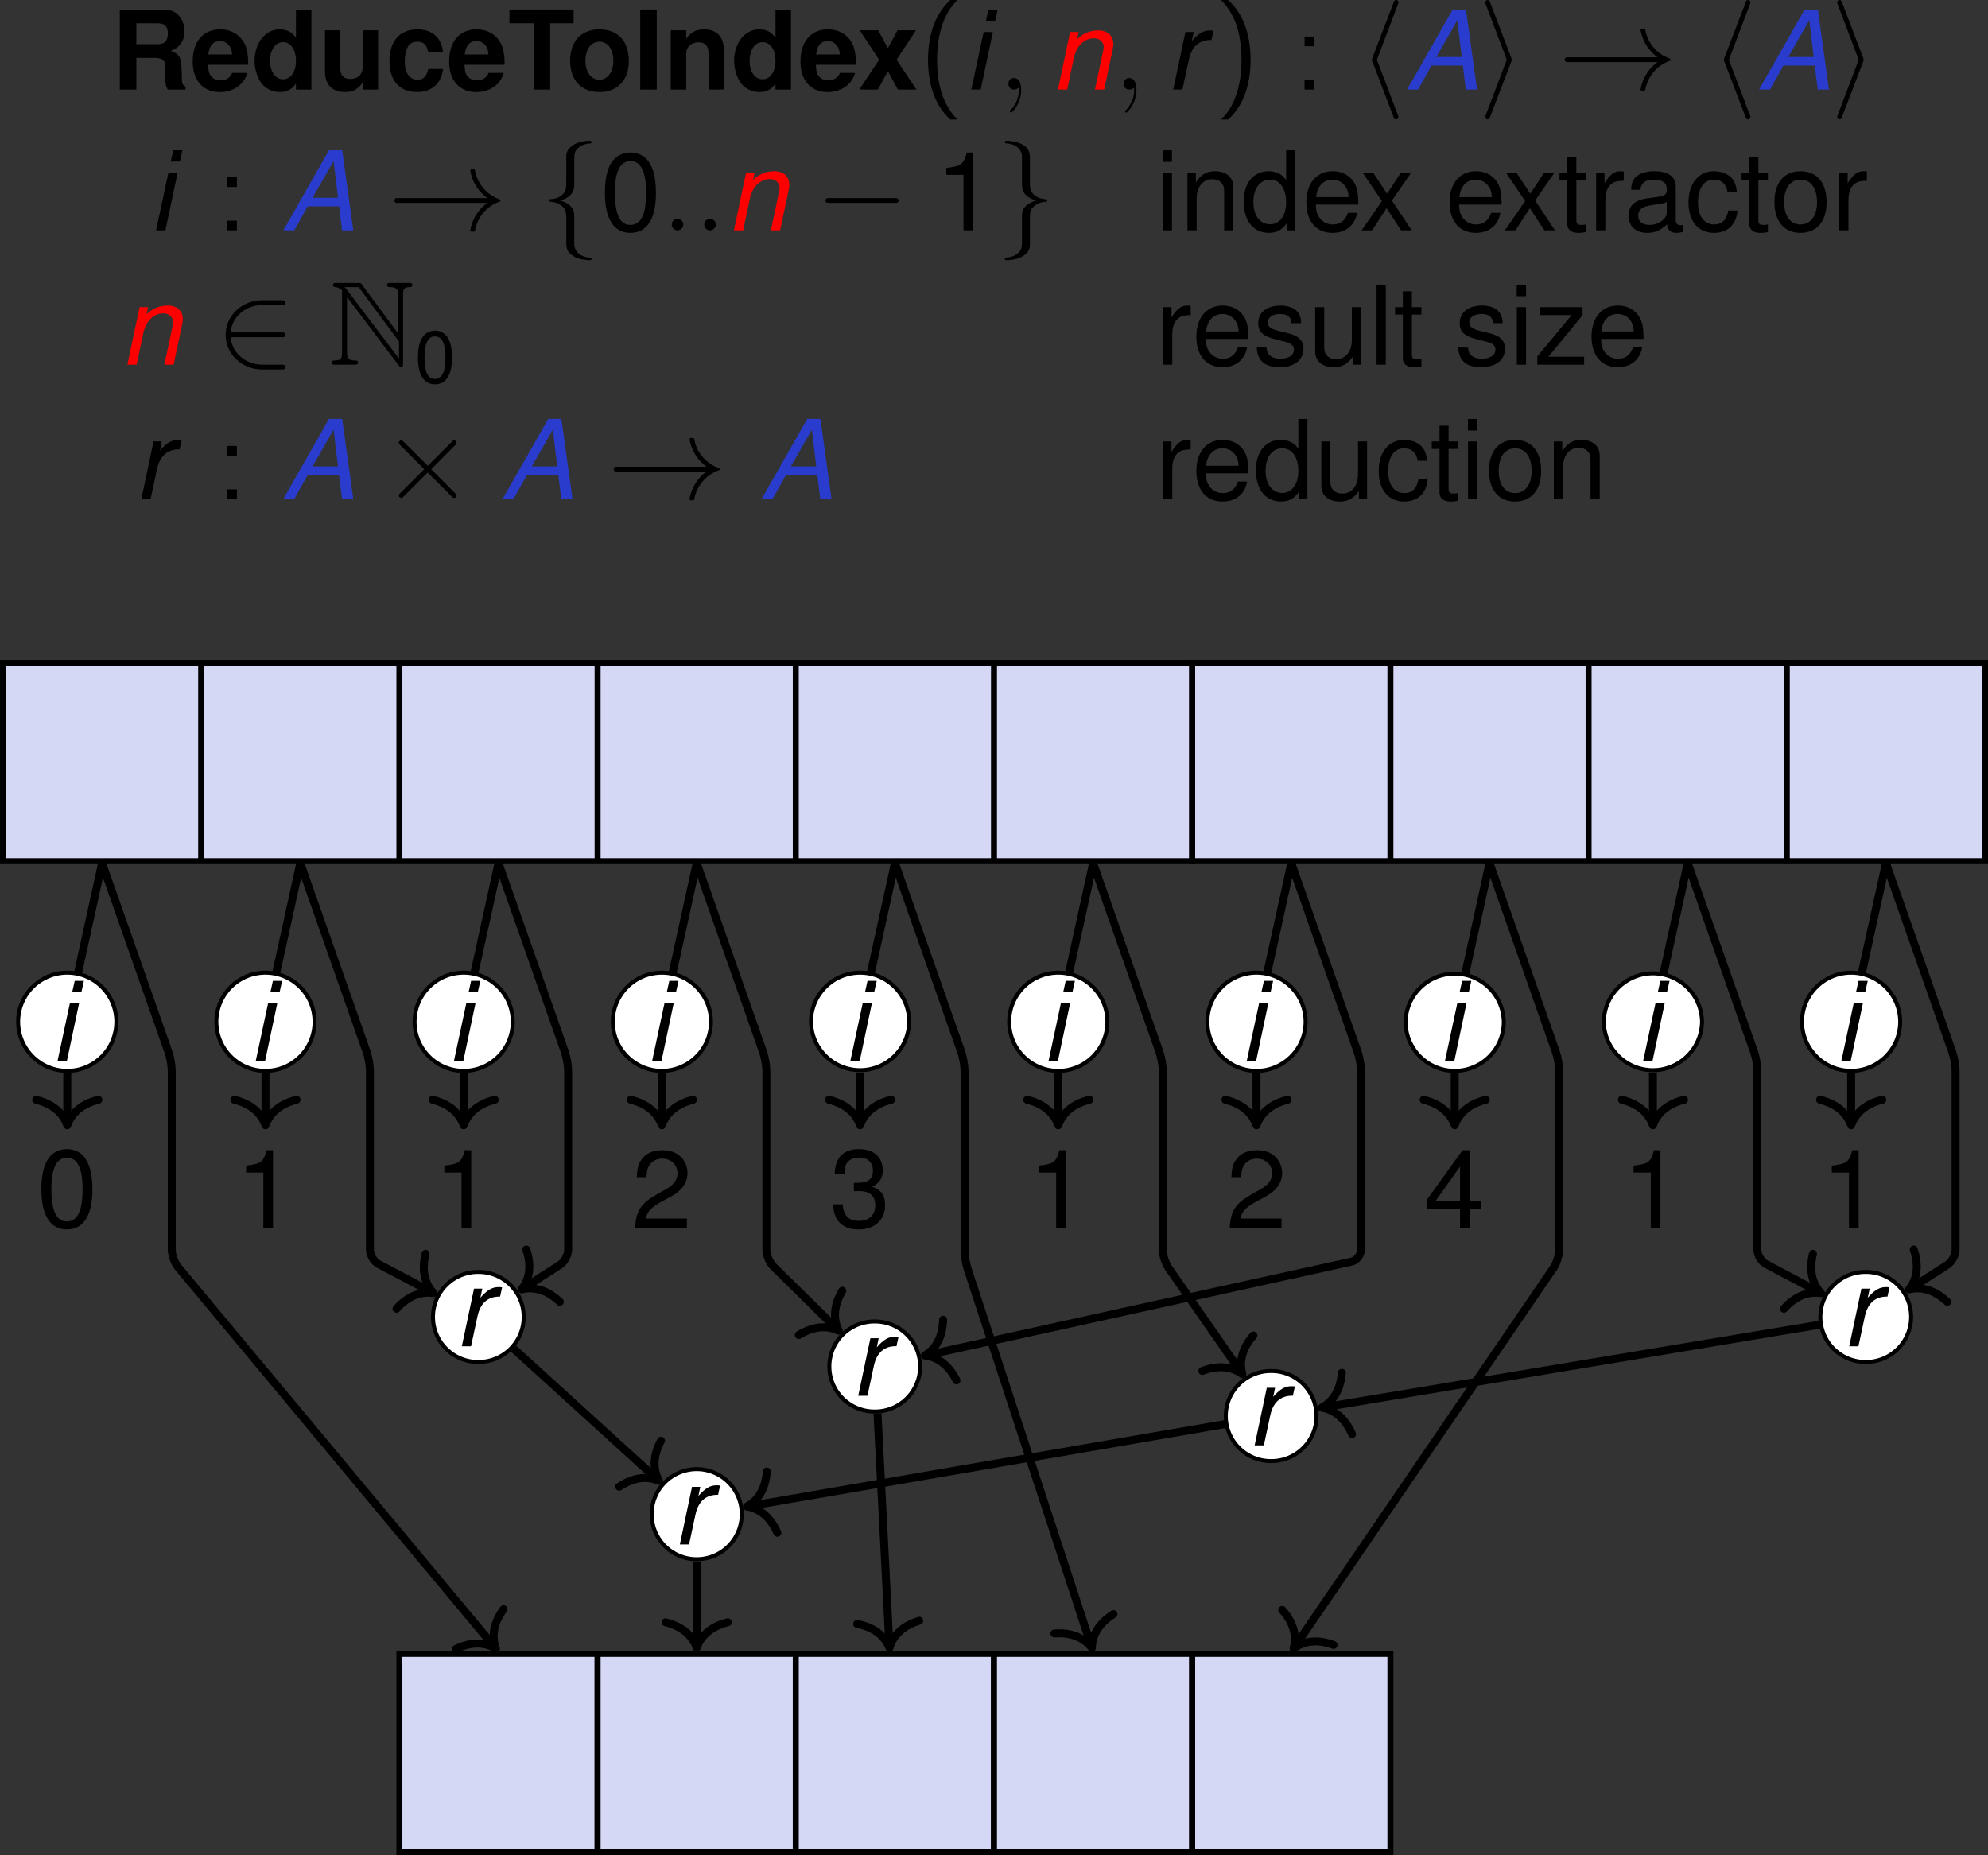 <svg xmlns="http://www.w3.org/2000/svg" xmlns:xlink="http://www.w3.org/1999/xlink" version="1.2" viewBox="0 0 199.027 185.733" height="247.644" width="265.369"><rect x="0" y="0" width="199.027" height="185.733" fill="#333333" stroke="none"/><defs><symbol id="b" overflow="visible"><path d="M5.766-2.484c.015-.141.015-.188.015-.266a5.06 5.06 0 00-.234-1.563C5.14-5.39 4.187-6.03 2.984-6.03c-1.703 0-2.75 1.218-2.75 3.218C.234-.905 1.281.25 2.954.25c1.343 0 2.421-.75 2.75-1.922H4.187c-.188.469-.61.75-1.172.75-.438 0-.797-.187-1.016-.515-.14-.22-.203-.485-.219-1.047zm-3.97-1.032c.11-.89.485-1.343 1.173-1.343.39 0 .734.187.953.5.14.218.219.437.25.843zm0 0"/></symbol><symbol id="D" overflow="visible"><path d="M5.438-8.016H4.53v2.985c-.39-.594-1-.89-1.765-.89-1.5 0-2.485 1.187-2.485 3.03C.281-.953 1.25.25 2.797.25c.797 0 1.344-.297 1.828-1.016V0h.813zM2.921-5.078c.984 0 1.61.89 1.61 2.266 0 1.328-.641 2.203-1.61 2.203C1.906-.61 1.25-1.5 1.25-2.844c0-1.344.656-2.234 1.672-2.234zm0 0"/></symbol><symbol id="c" overflow="visible"><path d="M4.453 0H6v-8.016H4.453v2.844c-.39-.594-.906-.86-1.64-.86-1.422 0-2.5 1.36-2.5 3.157 0 .797.25 1.61.64 2.188.406.562 1.14.937 1.86.937.734 0 1.25-.266 1.64-.86zM3.156-4.75c.781 0 1.297.75 1.297 1.89 0 1.079-.531 1.829-1.297 1.829-.765 0-1.297-.766-1.297-1.844 0-1.11.532-1.875 1.297-1.875zm0 0"/></symbol><symbol id="d" overflow="visible"><path d="M5.953 0v-5.938H4.406v3.72c0 .702-.484 1.155-1.234 1.155-.656 0-1-.343-1-1.062v-3.813H.64v4.141C.64-.5 1.359.25 2.625.25c.813 0 1.344-.297 1.781-.953V0zm0 0"/></symbol><symbol id="e" overflow="visible"><path d="M5.734-3.719C5.625-5.172 4.656-6.03 3.172-6.03 1.406-6.031.375-4.875.375-2.844.375-.89 1.391.25 3.156.25c1.438 0 2.438-.89 2.578-2.313H4.266c-.204.782-.5 1.079-1.094 1.079-.781 0-1.266-.704-1.266-1.86 0-.562.125-1.094.313-1.453.172-.328.515-.5.953-.5.625 0 .922.297 1.094 1.078zm0 0"/></symbol><symbol id="f" overflow="visible"><path d="M4.234-6.64h2.344v-1.376H.156v1.375h2.422V0h1.656zm0 0"/></symbol><symbol id="g" overflow="visible"><path d="M3.313-6.031C1.5-6.031.39-4.844.39-2.891.39-.937 1.5.25 3.328.25c1.797 0 2.938-1.203 2.938-3.094 0-2.015-1.094-3.187-2.954-3.187zm.015 1.234c.844 0 1.39.766 1.39 1.922 0 1.11-.577 1.89-1.39 1.89-.844 0-1.406-.78-1.406-1.906 0-1.14.562-1.906 1.406-1.906zm0 0"/></symbol><symbol id="h" overflow="visible"><path d="M2.344-8.016H.688V0h1.656zm0 0"/></symbol><symbol id="i" overflow="visible"><path d="M.688-5.938V0h1.546v-3.563c0-.703.5-1.171 1.235-1.171.672 0 1 .375 1 1.078V0H6v-3.984c0-1.313-.719-2.047-1.984-2.047-.797 0-1.344.297-1.782.953v-.86zm0 0"/></symbol><symbol id="j" overflow="visible"><path d="M3.906-2.984l1.938-2.954H4L3.031-4.14l-.969-1.796H.22l1.937 2.953L.172 0h1.86l1-1.844 1 1.844H5.89zm0 0"/></symbol><symbol id="k" overflow="visible"><path d="M3.172-8.969C1.39-7.359.937-4.938.937-2.984c0 2.093.516 4.437 2.235 5.984h.719C3.437 2.562 2.703 1.64 2.28.281c-.328-1.062-.437-2.172-.437-3.25 0-3.531 1.25-5.25 2.047-6zm0 0"/></symbol><symbol id="p" overflow="visible"><path d="M1.36 3c1.796-1.594 2.25-4.031 2.25-5.969 0-2.11-.516-4.453-2.25-6H.64c.47.438 1.204 1.36 1.626 2.719.312 1.063.437 2.172.437 3.266C2.703.53 1.453 2.266.641 3zm0 0"/></symbol><symbol id="q" overflow="visible"><path d="M2.11-5.313h-.97v.97h.97zM1.14-.968V0h.97v-.969zm0 0"/></symbol><symbol id="l" overflow="visible"><path d="M2.875-5.766h-.922L.72 0h.937zm.484-2.25h-.921l-.25 1.125h.921zm0 0"/></symbol><symbol id="n" overflow="visible"><path d="M1.984-5.766L.766 0h.921l.672-3.172C2.625-4.39 3.406-5.14 4.391-5.14c.546 0 .953.391.953.891 0 .063-.016.234-.063.406L4.47 0h.922l.875-4.14c.03-.141.046-.266.046-.407 0-.844-.578-1.375-1.5-1.375-.828 0-1.562.297-2.125.875l.141-.719zm0 0"/></symbol><symbol id="o" overflow="visible"><path d="M1.984-5.766L.766 0h.921l.641-2.984C2.61-4.328 3.391-5 4.594-4.97l.203-.922c-.14-.03-.234-.03-.36-.03-.625 0-1.125.28-1.812 1.062l.188-.907zm0 0"/></symbol><symbol id="s" overflow="visible"><path d="M5.766-2.406L6.062 0h1.125L6.079-8.016H4.75L.187 0h1.094l1.344-2.406zm-.11-.86H3.11l2.11-3.671zm0 0"/></symbol><symbol id="m" overflow="visible"><path d="M2.328.047c0-.688-.219-1.203-.719-1.203-.375 0-.562.312-.562.578 0 .25.172.578.578.578a.518.518 0 00.39-.156c.032-.016.047-.016.047-.016s.032.156.032.219c0 .39-.078 1.172-.766 1.953-.14.14-.14.188-.14.188 0 .062.062.124.125.124.093 0 1.015-.89 1.015-2.265zm0 0"/></symbol><symbol id="x" overflow="visible"><path d="M2.203-.578a.586.586 0 00-.578-.578.576.576 0 00-.578.578c0 .344.281.578.562.578a.59.59 0 00.594-.578zm0 0"/></symbol><symbol id="r" overflow="visible"><path d="M3.969 2.75s0-.078-.063-.219L1.812-2.984l2.094-5.532c.063-.14.063-.203.063-.203 0-.14-.11-.25-.235-.25-.156 0-.203.11-.25.25L1.375-3.203c-.063.14-.063.219-.063.219s0 .062.063.218L3.469 2.72c.062.156.094.265.265.265a.24.24 0 00.235-.234zm0 0"/></symbol><symbol id="t" overflow="visible"><path d="M3.328-2.984s0-.079-.062-.22l-2.094-5.5c-.063-.14-.094-.265-.266-.265-.125 0-.234.11-.234.25 0 0 0 .063.062.203l2.094 5.532L.734 2.53c-.062.14-.062.219-.062.219 0 .125.11.234.234.234.156 0 .203-.109.25-.234l2.11-5.516c.062-.156.062-.218.062-.218zm0 0"/></symbol><symbol id="u" overflow="visible"><path d="M11.266-2.984a.136.136 0 00-.094-.125A3.744 3.744 0 018.719-6c0-.063-.063-.11-.125-.11h-.219c-.063 0-.125.063-.125.157a4.259 4.259 0 001.703 2.719H.906c-.172 0-.25.125-.25.25 0 .109.078.234.25.234h9.047A4.259 4.259 0 008.25-.031c0 .11.063.156.125.156h.219c.062 0 .125-.047.125-.094a3.766 3.766 0 012.453-2.906c.047 0 .094-.047.094-.11zm0 0"/></symbol><symbol id="v" overflow="visible"><path d="M5.11 2.86c0-.126-.079-.126-.204-.141-.937-.047-1.375-.594-1.484-1.016-.047-.14-.047-.156-.047-.578V-.672c0-.36 0-.969-.016-1.078-.156-.797-.921-1.11-1.39-1.234 1.406-.407 1.406-1.266 1.406-1.594v-2.156c0-.86 0-1.125.297-1.422.219-.203.484-.5 1.328-.547.063-.016.11-.063.11-.125 0-.14-.094-.14-.25-.14-1.188 0-2.25.609-2.282 1.468v2.188c0 1.125 0 1.312-.312 1.656-.157.172-.485.484-1.235.531-.093 0-.172.016-.172.14 0 .11.079.11.188.126.516.03 1.531.296 1.531 1.484v2.36c0 .703 0 1.109.625 1.546.516.36 1.297.453 1.656.453.157 0 .25 0 .25-.125zm0 0"/></symbol><symbol id="y" overflow="visible"><path d="M8.297-2.984c0-.25-.235-.25-.39-.25H1.39c-.172 0-.407 0-.407.25 0 .234.235.234.407.234h6.515c.157 0 .39 0 .39-.234zm0 0"/></symbol><symbol id="A" overflow="visible"><path d="M5.11-2.984c0-.125-.079-.125-.204-.141-.5-.031-1.531-.281-1.531-1.484v-2.36c0-.687 0-1.093-.61-1.547-.515-.343-1.28-.453-1.671-.453-.11 0-.235 0-.235.14 0 .11.079.11.188.126.953.062 1.39.594 1.5 1.031.031.125.031.156.031.578v1.782c0 .359 0 .968.031 1.093.157.782.922 1.094 1.391 1.235-1.422.406-1.422 1.25-1.422 1.578V.75c0 .86 0 1.125-.281 1.422-.219.219-.485.5-1.328.547a.137.137 0 00-.11.14c0 .125.125.125.235.125 1.203 0 2.265-.609 2.281-1.468V-.672c0-1.125 0-1.312.313-1.64.171-.172.5-.5 1.25-.547.078 0 .171-.016.171-.125zm0 0"/></symbol><symbol id="L" overflow="visible"><path d="M6.969.234C6.969 0 6.734 0 6.579 0H4.671C3 0 1.625-1.14 1.484-2.75h5.094c.156 0 .39 0 .39-.234 0-.25-.234-.25-.39-.25H1.484C1.625-4.86 3.031-5.97 4.656-5.97h1.922c.156 0 .39 0 .39-.25 0-.234-.234-.234-.39-.234H4.625C2.719-6.453.985-5 .985-2.984.984-1 2.687.484 4.64.484h1.937c.156 0 .39 0 .39-.25zm0 0"/></symbol><symbol id="S" overflow="visible"><path d="M7.531-.344c0-.094-.031-.125-.156-.25L5-2.984l2.375-2.391c.125-.14.156-.156.156-.25 0-.14-.11-.25-.234-.25-.094 0-.156.047-.25.156l-2.39 2.39-2.407-2.39c-.14-.125-.156-.156-.25-.156-.125 0-.25.11-.25.25 0 .094.063.14.156.25l2.39 2.39-2.39 2.376c-.11.125-.156.187-.156.265 0 .125.125.235.25.235.094 0 .11-.016.25-.157l2.39-2.39 2.391 2.39c.11.125.188.157.266.157a.23.23 0 00.234-.235zm0 0"/></symbol><symbol id="w" overflow="visible"><path d="M3.031-7.797c-.734 0-1.39.313-1.797.86C.72-6.266.47-5.22.47-3.767.469-1.14 1.359.25 3.03.25c1.64 0 2.547-1.39 2.547-3.953 0-1.516-.25-2.531-.766-3.235-.406-.546-1.046-.859-1.78-.859zm0 .86c1.031 0 1.563 1.046 1.563 3.14 0 2.219-.516 3.25-1.594 3.25-1.016 0-1.531-1.078-1.531-3.219 0-2.125.515-3.171 1.562-3.171zm0 0"/></symbol><symbol id="z" overflow="visible"><path d="M2.844-5.563V0h.969v-7.797h-.641c-.328 1.203-.547 1.36-2.047 1.547v.688zm0 0"/></symbol><symbol id="B" overflow="visible"><path d="M1.656-5.766H.734V0h.922zm0-2.25H.72v1.157h.937zm0 0"/></symbol><symbol id="C" overflow="visible"><path d="M.766-5.766V0h.921v-3.172c0-1.187.625-1.953 1.563-1.953.734 0 1.188.438 1.188 1.125v4h.921v-4.36c0-.952-.718-1.562-1.828-1.562-.86 0-1.406.328-1.922 1.125v-.969zm0 0"/></symbol><symbol id="a" overflow="visible"><path d="M2.531-3.172h1.89c.72 0 1.016.281 1.016.953v.313c-.015.218-.015.406-.015.531 0 .75.047.984.25 1.375h1.781v-.297c-.266-.14-.36-.312-.36-.656C7.048-3.328 7-3.438 5.985-3.875c.907-.344 1.36-1 1.36-1.984 0-.625-.235-1.22-.61-1.61-.359-.375-.875-.547-1.546-.547H.875V0h1.656zm0-1.375V-6.64h1.985c.484 0 .671.047.875.204.203.171.296.437.296.812 0 .39-.109.703-.296.86-.172.156-.391.218-.875.218zm0 0"/></symbol><symbol id="E" overflow="visible"><path d="M5.64-2.578c0-.875-.062-1.406-.234-1.828-.375-.953-1.25-1.516-2.328-1.516-1.61 0-2.64 1.219-2.64 3.11 0 1.906 1 3.062 2.624 3.062 1.313 0 2.235-.75 2.454-2h-.922c-.25.766-.766 1.156-1.5 1.156a1.61 1.61 0 01-1.39-.75c-.22-.328-.298-.656-.313-1.234zm-4.218-.75c.078-1.063.719-1.75 1.64-1.75.907 0 1.594.75 1.594 1.687v.063zm0 0"/></symbol><symbol id="F" overflow="visible"><path d="M3.219-2.984L5.14-5.766H4.109L2.734-3.672l-1.39-2.094H.297l1.922 2.829L.188 0h1.046l1.454-2.219L4.14 0h1.062zm0 0"/></symbol><symbol id="G" overflow="visible"><path d="M2.797-5.766h-.953v-1.578H.937v1.578h-.78v.75h.78v4.36c0 .578.391.906 1.11.906.219 0 .437-.016.75-.078v-.766a1.786 1.786 0 01-.438.047c-.406 0-.515-.11-.515-.515v-3.954h.953zm0 0"/></symbol><symbol id="H" overflow="visible"><path d="M.766-5.766V0h.921v-2.984c0-.829.204-1.375.641-1.688.297-.219.563-.281 1.203-.297v-.922c-.156-.03-.234-.03-.36-.03-.593 0-1.03.343-1.562 1.202v-1.047zm0 0"/></symbol><symbol id="I" overflow="visible"><path d="M5.89-.531c-.109.015-.156.015-.202.015-.313 0-.5-.171-.5-.453v-3.39c0-1.016-.75-1.563-2.157-1.563-.844 0-1.531.234-1.922.656-.265.297-.375.641-.39 1.204h.922c.078-.704.5-1.016 1.343-1.016.829 0 1.297.297 1.297.86v.234c0 .39-.234.546-.953.64-1.297.172-1.5.203-1.86.36-.671.265-1 .78-1 1.53C.469-.405 1.189.25 2.36.25c.72 0 1.297-.25 1.954-.844.062.578.343.844.953.844.171 0 .328-.016.625-.094zM4.282-1.812c0 .312-.093.5-.36.75-.374.343-.827.515-1.374.515-.703 0-1.125-.344-1.125-.922 0-.61.406-.922 1.39-1.062.954-.125 1.157-.172 1.47-.313zm0 0"/></symbol><symbol id="J" overflow="visible"><path d="M5.188-3.828c-.047-.563-.172-.922-.391-1.25-.39-.531-1.094-.844-1.89-.844-1.548 0-2.563 1.219-2.563 3.14C.344-.921 1.328.25 2.89.25c1.375 0 2.25-.828 2.359-2.234h-.922c-.156.921-.625 1.39-1.406 1.39-1.016 0-1.625-.828-1.625-2.187 0-1.438.594-2.297 1.594-2.297.765 0 1.25.453 1.359 1.25zm0 0"/></symbol><symbol id="K" overflow="visible"><path d="M2.984-5.922c-1.609 0-2.593 1.14-2.593 3.078S1.359.25 3 .25c1.625 0 2.61-1.156 2.61-3.047 0-1.984-.954-3.125-2.626-3.125zM3-5.078c1.031 0 1.656.844 1.656 2.266 0 1.359-.64 2.218-1.656 2.218s-1.64-.844-1.64-2.25c0-1.375.624-2.234 1.64-2.234zm0 0"/></symbol><symbol id="O" overflow="visible"><path d="M4.813-4.156c0-1.14-.75-1.766-2.079-1.766-1.343 0-2.218.688-2.218 1.75 0 .906.468 1.328 1.828 1.656l.86.22c.64.155.89.39.89.796 0 .547-.547.906-1.344.906-.5 0-.906-.14-1.14-.39-.141-.157-.22-.329-.266-.735H.375C.422-.39 1.172.25 2.672.25c1.453 0 2.375-.719 2.375-1.828 0-.86-.484-1.328-1.625-1.594l-.875-.219c-.75-.171-1.078-.421-1.078-.828 0-.515.484-.86 1.218-.86.75 0 1.141.313 1.157.923zm0 0"/></symbol><symbol id="P" overflow="visible"><path d="M5.297 0v-5.766H4.39V-2.5c0 1.188-.625 1.953-1.579 1.953-.718 0-1.187-.437-1.187-1.14v-4.079H.719v4.454C.719-.36 1.438.25 2.547.25c.86 0 1.39-.297 1.937-1.047V0zm0 0"/></symbol><symbol id="Q" overflow="visible"><path d="M1.672-8.016H.75V0h.922zm0 0"/></symbol><symbol id="R" overflow="visible"><path d="M4.875-5.766H.578v.797h3.203L.344-.829V0H5.03v-.797H1.453l3.422-4.156zm0 0"/></symbol><symbol id="T" overflow="visible"><path d="M5.563-.953H1.468c.093-.64.437-1.047 1.406-1.61l1.094-.593c1.094-.594 1.656-1.39 1.656-2.36 0-.64-.266-1.25-.734-1.671-.454-.407-1.032-.61-1.766-.61-.984 0-1.734.344-2.156 1.016-.281.406-.39.89-.422 1.687h.969c.03-.531.093-.843.234-1.093.25-.485.766-.766 1.344-.766.875 0 1.531.625 1.531 1.469 0 .609-.36 1.14-1.047 1.53l-1.015.579C.937-2.453.469-1.719.374 0h5.188zm0 0"/></symbol><symbol id="U" overflow="visible"><path d="M2.438-3.578h.109l.406-.016c1.078 0 1.625.485 1.625 1.422 0 .985-.61 1.563-1.625 1.563-1.047 0-1.562-.532-1.64-1.657H.359C.391-1.64.5-1.234.688-.875 1.094-.125 1.859.25 2.921.25c1.61 0 2.64-.953 2.64-2.422 0-1-.375-1.547-1.312-1.86.719-.296 1.078-.843 1.078-1.624 0-1.344-.89-2.14-2.375-2.14-1.562 0-2.406.859-2.437 2.515h.968c.016-.469.063-.735.172-.985.219-.421.703-.687 1.313-.687.86 0 1.375.5 1.375 1.328 0 .547-.203.89-.625 1.063-.266.109-.61.156-1.281.156zm0 0"/></symbol><symbol id="V" overflow="visible"><path d="M3.594-1.875V0h.969v-1.875h1.156v-.86H4.562v-5.062h-.718L.313-2.89v1.016zm0-.86H1.156l2.438-3.421zm0 0"/></symbol><symbol id="M" overflow="visible"><path d="M1.344-7.11v5.829c0 .64-.094.843-.703.86-.141 0-.344.015-.344.202C.297 0 .484 0 .703 0h1.86c.203 0 .39 0 .39-.219 0-.187-.187-.203-.36-.203-.655-.016-.75-.266-.75-.875V-6.78L7 .047c.11.14.172.187.25.187.203 0 .203-.203.203-.406v-6.75c0-.672.11-.828.656-.844.079 0 .282-.015.282-.203 0-.218-.172-.218-.391-.218H6.25c-.219 0-.406 0-.406.218 0 .203.218.203.343.203.672.016.766.25.766.875v3.75l-3.61-4.875c-.109-.171-.155-.171-.421-.171H.844c-.219 0-.406 0-.406.218 0 .172.187.203.25.203a.99.99 0 01.671.36c-.015.11-.015.125-.015.297zm5.703 6.5L1.844-7.483c-.125-.141-.125-.172-.25-.282h1.422l4.03 5.438zm0 0"/></symbol><symbol id="N" overflow="visible"><path d="M2.016-5.203c-.485 0-.922.219-1.188.578-.344.453-.515 1.156-.515 2.11C.313-.766.905.171 2.016.171c1.093 0 1.703-.938 1.703-2.64 0-1.016-.172-1.688-.516-2.157a1.466 1.466 0 00-1.187-.578zm0 .578c.703 0 1.046.703 1.046 2.094C3.063-1.062 2.72-.36 2-.36 1.312-.36.969-1.08.969-2.5c0-1.422.344-2.125 1.047-2.125zm0 0"/></symbol></defs><use y="12.633" x="11.12" xlink:href="#a" width="100%" height="100%" transform="translate(0 -3.664)"/><use y="12.633" x="19.061" xlink:href="#b" width="100%" height="100%" transform="translate(0 -3.664)"/><use y="12.633" x="25.176" xlink:href="#c" width="100%" height="100%" transform="translate(0 -3.664)"/><use y="12.633" x="31.897" xlink:href="#d" width="100%" height="100%" transform="translate(0 -3.664)"/><use y="12.633" x="38.617" xlink:href="#e" width="100%" height="100%" transform="translate(0 -3.664)"/><use y="12.633" x="44.732" xlink:href="#b" width="100%" height="100%" transform="translate(0 -3.664)"/><use y="12.633" x="50.847" xlink:href="#f" width="100%" height="100%" transform="translate(0 -3.664)"/><use y="12.633" x="56.688" xlink:href="#g" width="100%" height="100%" transform="translate(0 -3.664)"/><use y="12.633" x="63.408" xlink:href="#h" width="100%" height="100%" transform="translate(0 -3.664)"/><use y="12.633" x="66.465" xlink:href="#i" width="100%" height="100%" transform="translate(0 -3.664)"/><use y="12.633" x="73.186" xlink:href="#c" width="100%" height="100%" transform="translate(0 -3.664)"/><use y="12.633" x="79.906" xlink:href="#b" width="100%" height="100%" transform="translate(0 -3.664)"/><use y="12.633" x="85.856" xlink:href="#j" width="100%" height="100%" transform="translate(0 -3.664)"/><use y="12.633" x="91.971" xlink:href="#k" width="100%" height="100%" transform="translate(0 -3.664)"/><use y="12.633" x="96.524" xlink:href="#l" width="100%" height="100%" transform="translate(0 -3.664)"/><use y="12.633" x="99.906" xlink:href="#m" width="100%" height="100%" transform="translate(0 -3.664)"/><use y="12.633" x="105.15" xlink:href="#n" width="100%" height="100%" transform="translate(0 -3.664)" fill="red"/><use y="12.633" x="111.446" xlink:href="#m" width="100%" height="100%" transform="translate(0 -3.664)"/><use y="12.633" x="116.691" xlink:href="#o" width="100%" height="100%" transform="translate(0 -3.664)"/><use y="12.633" x="121.59" xlink:href="#p" width="100%" height="100%" transform="translate(0 -3.664)"/><use y="12.633" x="129.466" xlink:href="#q" width="100%" height="100%" transform="translate(0 -3.664)"/><use y="12.633" x="136.036" xlink:href="#r" width="100%" height="100%" transform="translate(0 -3.664)"/><use y="12.633" x="140.685" xlink:href="#s" width="100%" height="100%" transform="translate(0 -3.664)" fill="#293ccd"/><use y="12.633" x="148.021" xlink:href="#t" width="100%" height="100%" transform="translate(0 -3.664)"/><use y="12.633" x="155.994" xlink:href="#u" width="100%" height="100%" transform="translate(0 -3.664)"/><use y="12.633" x="171.273" xlink:href="#r" width="100%" height="100%" transform="translate(0 -3.664)"/><use y="12.633" x="175.917" xlink:href="#s" width="100%" height="100%" transform="translate(0 -3.664)" fill="#293ccd"/><use y="12.633" x="183.253" xlink:href="#t" width="100%" height="100%" transform="translate(0 -3.664)"/><use y="26.73" x="14.905" xlink:href="#l" width="100%" height="100%" transform="translate(0 -3.664)"/><use y="26.73" x="21.607" xlink:href="#q" width="100%" height="100%" transform="translate(0 -3.664)"/><use y="26.73" x="28.18" xlink:href="#s" width="100%" height="100%" transform="translate(0 -3.664)" fill="#293ccd"/><use y="26.73" x="38.837" xlink:href="#u" width="100%" height="100%" transform="translate(0 -3.664)"/><use y="26.73" x="54.116" xlink:href="#v" width="100%" height="100%" transform="translate(0 -3.664)"/><use y="26.73" x="60.091" xlink:href="#w" width="100%" height="100%" transform="translate(0 -3.664)"/><use y="26.73" x="66.206" xlink:href="#x" width="100%" height="100%" transform="translate(0 -3.664)"/><use y="26.73" x="69.458" xlink:href="#x" width="100%" height="100%" transform="translate(0 -3.664)"/><use y="26.73" x="72.709" xlink:href="#n" width="100%" height="100%" transform="translate(0 -3.664)" fill="red"/><use y="26.73" x="81.662" xlink:href="#y" width="100%" height="100%" transform="translate(0 -3.664)"/><use y="26.73" x="93.617" xlink:href="#z" width="100%" height="100%" transform="translate(0 -3.664)"/><use y="26.73" x="99.733" xlink:href="#A" width="100%" height="100%" transform="translate(0 -3.664)"/><use y="26.73" x="115.673" xlink:href="#B" width="100%" height="100%" transform="translate(0 -3.664)"/><use y="26.73" x="118.115" xlink:href="#C" width="100%" height="100%" transform="translate(0 -3.664)"/><use y="26.73" x="124.23" xlink:href="#D" width="100%" height="100%" transform="translate(0 -3.664)"/><use y="26.73" x="130.345" xlink:href="#E" width="100%" height="100%" transform="translate(0 -3.664)"/><use y="26.73" x="136.131" xlink:href="#F" width="100%" height="100%" transform="translate(0 -3.664)"/><use y="26.73" x="144.688" xlink:href="#E" width="100%" height="100%" transform="translate(0 -3.664)"/><use y="26.73" x="150.473" xlink:href="#F" width="100%" height="100%" transform="translate(0 -3.664)"/><use y="26.73" x="155.972" xlink:href="#G" width="100%" height="100%" transform="translate(0 -3.664)"/><use y="26.73" x="159.03" xlink:href="#H" width="100%" height="100%" transform="translate(0 -3.664)"/><use y="26.73" x="162.582" xlink:href="#I" width="100%" height="100%" transform="translate(0 -3.664)"/><use y="26.73" x="168.698" xlink:href="#J" width="100%" height="100%" transform="translate(0 -3.664)"/><use y="26.73" x="174.197" xlink:href="#G" width="100%" height="100%" transform="translate(0 -3.664)"/><use y="26.73" x="177.255" xlink:href="#K" width="100%" height="100%" transform="translate(0 -3.664)"/><use y="26.73" x="183.37" xlink:href="#H" width="100%" height="100%" transform="translate(0 -3.664)"/><use y="40.179" x="11.99" xlink:href="#n" width="100%" height="100%" transform="translate(0 -3.664)" fill="red"/><use y="40.179" x="21.607" xlink:href="#L" width="100%" height="100%" transform="translate(0 -3.664)"/><use y="40.179" x="32.898" xlink:href="#M" width="100%" height="100%" transform="translate(0 -3.664)"/><use y="41.973" x="41.533" xlink:href="#N" width="100%" height="100%" transform="translate(0 -3.664)"/><use y="40.179" x="115.673" xlink:href="#H" width="100%" height="100%" transform="translate(0 -3.664)"/><use y="40.179" x="119.336" xlink:href="#E" width="100%" height="100%" transform="translate(0 -3.664)"/><use y="40.179" x="125.451" xlink:href="#O" width="100%" height="100%" transform="translate(0 -3.664)"/><use y="40.179" x="130.95" xlink:href="#P" width="100%" height="100%" transform="translate(0 -3.664)"/><use y="40.179" x="137.065" xlink:href="#Q" width="100%" height="100%" transform="translate(0 -3.664)"/><use y="40.179" x="139.507" xlink:href="#G" width="100%" height="100%" transform="translate(0 -3.664)"/><use y="40.179" x="145.622" xlink:href="#O" width="100%" height="100%" transform="translate(0 -3.664)"/><use y="40.179" x="151.122" xlink:href="#B" width="100%" height="100%" transform="translate(0 -3.664)"/><use y="40.179" x="153.564" xlink:href="#R" width="100%" height="100%" transform="translate(0 -3.664)"/><use y="40.179" x="158.898" xlink:href="#E" width="100%" height="100%" transform="translate(0 -3.664)"/><use y="53.629" x="13.387" xlink:href="#o" width="100%" height="100%" transform="translate(0 -3.664)"/><use y="53.629" x="21.608" xlink:href="#q" width="100%" height="100%" transform="translate(0 -3.664)"/><use y="53.629" x="28.18" xlink:href="#s" width="100%" height="100%" transform="translate(0 -3.664)" fill="#293ccd"/><use y="53.629" x="38.173" xlink:href="#S" width="100%" height="100%" transform="translate(0 -3.664)"/><use y="53.629" x="50.128" xlink:href="#s" width="100%" height="100%" transform="translate(0 -3.664)" fill="#293ccd"/><use y="53.629" x="60.785" xlink:href="#u" width="100%" height="100%" transform="translate(0 -3.664)"/><use y="53.629" x="76.061" xlink:href="#s" width="100%" height="100%" transform="translate(0 -3.664)" fill="#293ccd"/><use y="53.629" x="115.673" xlink:href="#H" width="100%" height="100%" transform="translate(0 -3.664)"/><use y="53.629" x="119.336" xlink:href="#E" width="100%" height="100%" transform="translate(0 -3.664)"/><use y="53.629" x="125.451" xlink:href="#D" width="100%" height="100%" transform="translate(0 -3.664)"/><use y="53.629" x="131.566" xlink:href="#P" width="100%" height="100%" transform="translate(0 -3.664)"/><use y="53.629" x="137.681" xlink:href="#J" width="100%" height="100%" transform="translate(0 -3.664)"/><use y="53.629" x="143.181" xlink:href="#G" width="100%" height="100%" transform="translate(0 -3.664)"/><use y="53.629" x="146.238" xlink:href="#B" width="100%" height="100%" transform="translate(0 -3.664)"/><use y="53.629" x="148.68" xlink:href="#K" width="100%" height="100%" transform="translate(0 -3.664)"/><use y="53.629" x="154.795" xlink:href="#C" width="100%" height="100%" transform="translate(0 -3.664)"/><path d="M20.14 66.379H.3v19.844h19.84zm19.845 0H20.142v19.844h19.843zm19.844 0H39.985v19.844h19.844zm19.84 0h-19.84v19.844h19.84zm19.844 0H79.669v19.844h19.844zm19.843 0H99.513v19.844h19.843zm0 0" stroke-miterlimit="10" fill="#d4d8f5" stroke="#000" stroke-width=".598"/><path d="M139.2 66.379h-19.844v19.844H139.2zm19.84 0H139.2v19.844h19.84zm19.844 0H159.04v19.844h19.844zm0 0" stroke-miterlimit="10" fill="#d4d8f5" stroke="#000" stroke-width=".598"/><path d="M198.728 66.379h-19.844v19.844h19.844zm0 0" fill="#d4d8f5"/><path stroke-miterlimit="10" d="M198.728 66.379h-19.844v19.844h19.844zm0 0" fill="none" stroke="#000" stroke-width=".598"/><path d="M59.829 165.594H39.985v19.84h19.844zm0 0" fill="#d4d8f5"/><path stroke-miterlimit="10" d="M59.829 165.594H39.985v19.84h19.844zm0 0" fill="none" stroke="#000" stroke-width=".598"/><path d="M79.669 165.594h-19.84v19.84h19.84zm0 0" fill="#d4d8f5"/><path stroke-miterlimit="10" d="M79.669 165.594h-19.84v19.84h19.84zm0 0" fill="none" stroke="#000" stroke-width=".598"/><path d="M99.513 165.594H79.669v19.84h19.844zm0 0" fill="#d4d8f5"/><path stroke-miterlimit="10" d="M99.513 165.594H79.669v19.84h19.844zm0 0" fill="none" stroke="#000" stroke-width=".598"/><path d="M119.356 165.594H99.513v19.84h19.843zm0 0" fill="#d4d8f5"/><path stroke-miterlimit="10" d="M119.356 165.594H99.513v19.84h19.843zm0 0" fill="none" stroke="#000" stroke-width=".598"/><path d="M139.2 165.594h-19.844v19.84H139.2zm0 0" fill="#d4d8f5"/><path stroke-miterlimit="10" d="M139.2 165.594h-19.844v19.84H139.2zm0 0" fill="none" stroke="#000" stroke-width=".598"/><path d="M10.22 86.43l-3.317 15.096" stroke-miterlimit="10" fill="none" stroke="#000" stroke-width=".797"/><path d="M10.403 100.094c-1.922.055-3.004.879-3.582 1.82-.133-1.098-.77-2.3-2.492-3.156" stroke-miterlimit="10" fill="none" stroke="#000" stroke-width=".797" stroke-linecap="round" stroke-linejoin="round"/><path d="M11.649 102.305a4.916 4.916 0 00-9.832 0 4.916 4.916 0 009.832 0zm0 0" stroke-miterlimit="10" fill="#fff" stroke="#000" stroke-width=".399"/><use y="109.887" x="5.042" xlink:href="#l" width="100%" height="100%" transform="translate(0 -3.664)"/><path d="M30.064 86.43l-3.317 15.097" stroke-miterlimit="10" fill="none" stroke="#000" stroke-width=".797"/><path d="M30.247 100.094c-1.922.055-3.004.879-3.586 1.82-.13-1.098-.765-2.3-2.488-3.156" stroke-miterlimit="10" fill="none" stroke="#000" stroke-width=".797" stroke-linecap="round" stroke-linejoin="round"/><path d="M31.493 102.305a4.916 4.916 0 00-9.832 0 4.916 4.916 0 009.832 0zm0 0" stroke-miterlimit="10" fill="#fff" stroke="#000" stroke-width=".399"/><use y="109.887" x="24.885" xlink:href="#l" width="100%" height="100%" transform="translate(0 -3.664)"/><path d="M49.907 86.43l-3.316 15.096" stroke-miterlimit="10" fill="none" stroke="#000" stroke-width=".797"/><path d="M50.09 100.094c-1.921.055-3.007.879-3.585 1.82-.13-1.098-.766-2.3-2.492-3.156" stroke-miterlimit="10" fill="none" stroke="#000" stroke-width=".797" stroke-linecap="round" stroke-linejoin="round"/><path d="M51.337 102.305a4.916 4.916 0 00-9.832 0 4.916 4.916 0 009.832 0zm0 0" stroke-miterlimit="10" fill="#fff" stroke="#000" stroke-width=".399"/><use y="109.887" x="44.728" xlink:href="#l" width="100%" height="100%" transform="translate(0 -3.664)"/><path d="M69.75 86.43l-3.315 15.097" stroke-miterlimit="10" fill="none" stroke="#000" stroke-width=".797"/><path d="M69.935 100.094c-1.922.054-3.008.879-3.586 1.82-.13-1.098-.77-2.3-2.493-3.156" stroke-miterlimit="10" fill="none" stroke="#000" stroke-width=".797" stroke-linecap="round" stroke-linejoin="round"/><path d="M71.177 102.305c0-2.715-2.2-4.914-4.914-4.914a4.913 4.913 0 00-4.914 4.914 4.913 4.913 0 004.914 4.914c2.715 0 4.914-2.2 4.914-4.914zm0 0" stroke-miterlimit="10" fill="#fff" stroke="#000" stroke-width=".399"/><use y="109.887" x="64.57" xlink:href="#l" width="100%" height="100%" transform="translate(0 -3.664)"/><path d="M89.595 86.43l-3.317 15.097" stroke-miterlimit="10" fill="none" stroke="#000" stroke-width=".797"/><path d="M89.778 100.094c-1.925.054-3.007.879-3.586 1.82-.128-1.098-.77-2.3-2.492-3.156" stroke-miterlimit="10" fill="none" stroke="#000" stroke-width=".797" stroke-linecap="round" stroke-linejoin="round"/><path d="M91.02 102.305c0-2.715-2.2-4.914-4.914-4.914a4.913 4.913 0 00-4.914 4.914 4.915 4.915 0 009.829 0zm0 0" stroke-miterlimit="10" fill="#fff" stroke="#000" stroke-width=".399"/><use y="109.887" x="84.413" xlink:href="#l" width="100%" height="100%" transform="translate(0 -3.664)"/><path d="M109.435 86.43l-3.313 15.097" stroke-miterlimit="10" fill="none" stroke="#000" stroke-width=".797"/><path d="M109.622 100.094c-1.926.054-3.008.879-3.586 1.82-.133-1.098-.77-2.3-2.492-3.156" stroke-miterlimit="10" fill="none" stroke="#000" stroke-width=".797" stroke-linecap="round" stroke-linejoin="round"/><path d="M110.864 102.305a4.916 4.916 0 00-9.832 0 4.916 4.916 0 009.832 0zm0 0" stroke-miterlimit="10" fill="#fff" stroke="#000" stroke-width=".399"/><use y="109.887" x="104.256" xlink:href="#l" width="100%" height="100%" transform="translate(0 -3.664)"/><path d="M129.278 86.43l-3.316 15.097" stroke-miterlimit="10" fill="none" stroke="#000" stroke-width=".797"/><path d="M129.46 100.094c-1.92.055-3.002.879-3.584 1.82-.13-1.098-.766-2.3-2.488-3.156" stroke-miterlimit="10" fill="none" stroke="#000" stroke-width=".797" stroke-linecap="round" stroke-linejoin="round"/><path d="M130.708 102.305a4.916 4.916 0 00-9.832 0 4.916 4.916 0 009.832 0zm0 0" stroke-miterlimit="10" fill="#fff" stroke="#000" stroke-width=".399"/><use y="109.887" x="124.099" xlink:href="#l" width="100%" height="100%" transform="translate(0 -3.664)"/><path d="M149.122 86.43l-3.316 15.097" stroke-miterlimit="10" fill="none" stroke="#000" stroke-width=".797"/><path d="M149.306 100.094c-1.922.055-3.008.879-3.586 1.82-.13-1.098-.766-2.3-2.49-3.156" stroke-miterlimit="10" fill="none" stroke="#000" stroke-width=".797" stroke-linecap="round" stroke-linejoin="round"/><path d="M150.55 102.305a4.916 4.916 0 00-9.83 0 4.916 4.916 0 009.832 0zm0 0" stroke-miterlimit="10" fill="#fff" stroke="#000" stroke-width=".399"/><use y="109.887" x="143.942" xlink:href="#l" width="100%" height="100%" transform="translate(0 -3.664)"/><path d="M168.966 86.43l-3.317 15.097" stroke-miterlimit="10" fill="none" stroke="#000" stroke-width=".797"/><path d="M169.149 100.094c-1.921.055-3.007.879-3.585 1.82-.13-1.098-.77-2.3-2.493-3.156" stroke-miterlimit="10" fill="none" stroke="#000" stroke-width=".797" stroke-linecap="round" stroke-linejoin="round"/><path d="M170.396 102.305a4.917 4.917 0 00-9.833 0 4.917 4.917 0 009.833 0zm0 0" stroke-miterlimit="10" fill="#fff" stroke="#000" stroke-width=".399"/><use y="109.887" x="163.784" xlink:href="#l" width="100%" height="100%" transform="translate(0 -3.664)"/><path stroke-miterlimit="10" d="M188.81 86.43l-3.317 15.097" fill="none" stroke="#000" stroke-width=".797"/><path d="M188.993 100.094c-1.922.054-3.008.879-3.586 1.82-.13-1.098-.77-2.3-2.492-3.156" stroke-miterlimit="10" fill="none" stroke="#000" stroke-width=".797" stroke-linecap="round" stroke-linejoin="round"/><path d="M190.235 102.305a4.913 4.913 0 00-4.914-4.914 4.913 4.913 0 00-4.914 4.914c0 2.715 2.2 4.914 4.914 4.914 2.715 0 4.914-2.2 4.914-4.914zm0 0" stroke-miterlimit="10" fill="#fff" stroke="#000" stroke-width=".399"/><use y="109.887" x="183.627" xlink:href="#l" width="100%" height="100%" transform="translate(0 -3.664)"/><path d="M6.735 107.422v4.848" stroke-miterlimit="10" fill="none" stroke="#000" stroke-width=".797"/><path d="M9.845 110.117c-1.867.465-2.746 1.504-3.11 2.551-.363-1.047-1.246-2.086-3.113-2.55" stroke-miterlimit="10" fill="none" stroke="#000" stroke-width=".797" stroke-linecap="round" stroke-linejoin="round"/><use y="126.512" x="3.675" xlink:href="#w" width="100%" height="100%" transform="translate(0 -3.664)"/><path d="M26.579 107.422v4.848" stroke-miterlimit="10" fill="none" stroke="#000" stroke-width=".797"/><path d="M29.689 110.117c-1.868.465-2.75 1.504-3.11 2.551-.363-1.047-1.246-2.086-3.113-2.55" stroke-miterlimit="10" fill="none" stroke="#000" stroke-width=".797" stroke-linecap="round" stroke-linejoin="round"/><use y="126.624" x="23.519" xlink:href="#z" width="100%" height="100%" transform="translate(0 -3.664)"/><path d="M46.419 107.422v4.848" stroke-miterlimit="10" fill="none" stroke="#000" stroke-width=".797"/><path d="M49.532 110.117c-1.867.465-2.75 1.504-3.113 2.551-.36-1.047-1.242-2.086-3.11-2.55" stroke-miterlimit="10" fill="none" stroke="#000" stroke-width=".797" stroke-linecap="round" stroke-linejoin="round"/><use y="126.624" x="43.362" xlink:href="#z" width="100%" height="100%" transform="translate(0 -3.664)"/><path d="M66.263 107.422v4.848" stroke-miterlimit="10" fill="none" stroke="#000" stroke-width=".797"/><path d="M69.376 110.117c-1.867.465-2.75 1.504-3.113 2.551-.364-1.047-1.242-2.086-3.11-2.55" stroke-miterlimit="10" fill="none" stroke="#000" stroke-width=".797" stroke-linecap="round" stroke-linejoin="round"/><use y="126.624" x="63.205" xlink:href="#T" width="100%" height="100%" transform="translate(0 -3.664)"/><path d="M86.106 107.422v4.848" stroke-miterlimit="10" fill="none" stroke="#000" stroke-width=".797"/><path d="M89.22 110.117c-1.867.465-2.75 1.504-3.114 2.551-.363-1.047-1.242-2.086-3.11-2.55" stroke-miterlimit="10" fill="none" stroke="#000" stroke-width=".797" stroke-linecap="round" stroke-linejoin="round"/><use y="126.512" x="83.048" xlink:href="#U" width="100%" height="100%" transform="translate(0 -3.664)"/><path d="M105.95 107.422v4.848" stroke-miterlimit="10" fill="none" stroke="#000" stroke-width=".797"/><path d="M109.063 110.117c-1.867.465-2.75 1.504-3.113 2.551-.363-1.047-1.242-2.086-3.11-2.55" stroke-miterlimit="10" fill="none" stroke="#000" stroke-width=".797" stroke-linecap="round" stroke-linejoin="round"/><use y="126.624" x="102.891" xlink:href="#z" width="100%" height="100%" transform="translate(0 -3.664)"/><path d="M125.794 107.422v4.848" stroke-miterlimit="10" fill="none" stroke="#000" stroke-width=".797"/><path d="M128.907 110.117c-1.867.465-2.75 1.504-3.113 2.551-.363-1.047-1.242-2.086-3.11-2.55" stroke-miterlimit="10" fill="none" stroke="#000" stroke-width=".797" stroke-linecap="round" stroke-linejoin="round"/><use y="126.624" x="122.734" xlink:href="#T" width="100%" height="100%" transform="translate(0 -3.664)"/><path d="M145.638 107.422v4.848" stroke-miterlimit="10" fill="none" stroke="#000" stroke-width=".797"/><path d="M148.75 110.117c-1.866.465-2.75 1.504-3.112 2.551-.364-1.047-1.242-2.086-3.11-2.55" stroke-miterlimit="10" fill="none" stroke="#000" stroke-width=".797" stroke-linecap="round" stroke-linejoin="round"/><use y="126.624" x="142.577" xlink:href="#V" width="100%" height="100%" transform="translate(0 -3.664)"/><path d="M165.48 107.422v4.848" stroke-miterlimit="10" fill="none" stroke="#000" stroke-width=".797"/><path d="M168.595 110.117c-1.867.465-2.75 1.504-3.114 2.551-.363-1.047-1.242-2.086-3.11-2.55" stroke-miterlimit="10" fill="none" stroke="#000" stroke-width=".797" stroke-linecap="round" stroke-linejoin="round"/><use y="126.624" x="162.421" xlink:href="#z" width="100%" height="100%" transform="translate(0 -3.664)"/><path d="M185.325 107.422v4.848" stroke-miterlimit="10" fill="none" stroke="#000" stroke-width=".797"/><path d="M188.435 110.117c-1.864.465-2.746 1.504-3.11 2.551-.363-1.047-1.246-2.086-3.11-2.55" stroke-miterlimit="10" fill="none" stroke="#000" stroke-width=".797" stroke-linecap="round" stroke-linejoin="round"/><use y="126.624" x="182.264" xlink:href="#z" width="100%" height="100%" transform="translate(0 -3.664)"/><path d="M52.43 131.859a4.507 4.507 0 00-4.507-4.507 4.508 4.508 0 100 9.015 4.507 4.507 0 004.508-4.508zm0 0" stroke-miterlimit="10" fill="#fff" stroke="#000" stroke-width=".399"/><use y="138.459" x="45.471" xlink:href="#o" width="100%" height="100%" transform="translate(0 -3.664)"/><path d="M30.064 86.43l6.644 18.902c.184.52.328 1.387.328 1.938v17.847c0 .551.395 1.207.883 1.461l5.133 2.711" stroke-miterlimit="10" fill="none" stroke="#000" stroke-width=".797"/><path d="M42.603 125.536c-.461 1.866.046 3.132.804 3.94-1.093-.167-2.426.126-3.707 1.56" stroke-miterlimit="10" fill="none" stroke="#000" stroke-width=".797" stroke-linecap="round" stroke-linejoin="round"/><path d="M49.907 86.43l6.645 18.902c.18.52.328 1.387.328 1.938v17.847c0 .551-.375 1.239-.836 1.535l-3.488 2.235" stroke-miterlimit="10" fill="none" stroke="#000" stroke-width=".797"/><path d="M56.048 130.344c-1.4-1.32-2.75-1.5-3.828-1.242.687-.868 1.086-2.172.468-3.993" stroke-miterlimit="10" fill="none" stroke="#000" stroke-width=".797" stroke-linecap="round" stroke-linejoin="round"/><path d="M191.329 131.859a4.507 4.507 0 00-4.508-4.507 4.508 4.508 0 100 9.015 4.507 4.507 0 004.508-4.508zm0 0" stroke-miterlimit="10" fill="#fff" stroke="#000" stroke-width=".399"/><use y="138.459" x="184.368" xlink:href="#o" width="100%" height="100%" transform="translate(0 -3.664)"/><path d="M168.966 86.43l6.644 18.902c.18.52.328 1.387.328 1.938v17.847c0 .551.395 1.207.883 1.461l5.133 2.711" stroke-miterlimit="10" fill="none" stroke="#000" stroke-width=".797"/><path d="M181.505 125.536c-.461 1.866.047 3.132.805 3.94-1.098-.167-2.426.126-3.711 1.56" stroke-miterlimit="10" fill="none" stroke="#000" stroke-width=".797" stroke-linecap="round" stroke-linejoin="round"/><path stroke-miterlimit="10" d="M188.81 86.43l6.64 18.902c.184.52.332 1.387.332 1.938v17.847c0 .551-.375 1.239-.84 1.535l-3.484 2.235" fill="none" stroke="#000" stroke-width=".797"/><path d="M194.95 130.344c-1.402-1.317-2.75-1.5-3.828-1.242.688-.868 1.082-2.172.469-3.993" stroke-miterlimit="10" fill="none" stroke="#000" stroke-width=".797" stroke-linecap="round" stroke-linejoin="round"/><path d="M131.8 141.781a4.507 4.507 0 00-4.506-4.507 4.508 4.508 0 100 9.015 4.51 4.51 0 004.508-4.508zm0 0" stroke-miterlimit="10" fill="#fff" stroke="#000" stroke-width=".399"/><use y="148.381" x="124.84" xlink:href="#o" width="100%" height="100%" transform="translate(0 -3.664)"/><path d="M109.435 86.43l6.644 18.902c.184.52.332 1.387.332 1.938v17.847c0 .551.254 1.364.567 1.817l7.175 10.324" stroke-miterlimit="10" fill="none" stroke="#000" stroke-width=".797"/><path d="M125.48 133.719c-1.27 1.445-1.397 2.8-1.1 3.867-.895-.652-2.211-1-4.008-.32" stroke-miterlimit="10" fill="none" stroke="#000" stroke-width=".797" stroke-linecap="round" stroke-linejoin="round"/><path d="M182.18 132.633l-49.456 8.242" stroke-miterlimit="10" fill="none" stroke="#000" stroke-width=".797"/><path d="M135.36 143.59c-.77-1.762-1.937-2.461-3.027-2.649.973-.53 1.852-1.57 2.004-3.488" stroke-miterlimit="10" fill="none" stroke="#000" stroke-width=".797" stroke-linecap="round" stroke-linejoin="round"/><path d="M74.259 151.703a4.51 4.51 0 10-9.018-.003 4.51 4.51 0 009.018.003zm0 0" stroke-miterlimit="10" fill="#fff" stroke="#000" stroke-width=".399"/><use y="158.302" x="67.297" xlink:href="#o" width="100%" height="100%" transform="translate(0 -3.664)"/><path d="M51.407 135.027L65.677 148" stroke-miterlimit="10" fill="none" stroke="#000" stroke-width=".797"/><path d="M66.177 144.25c-.91 1.695-.735 3.047-.207 4.016-1.016-.434-2.38-.48-3.977.59" stroke-miterlimit="10" fill="none" stroke="#000" stroke-width=".797" stroke-linecap="round" stroke-linejoin="round"/><path d="M122.653 142.582l-47.476 8.184" stroke-miterlimit="10" fill="none" stroke="#000" stroke-width=".797"/><path d="M77.825 153.469c-.777-1.762-1.95-2.453-3.043-2.633.969-.535 1.844-1.582 1.985-3.5" stroke-miterlimit="10" fill="none" stroke="#000" stroke-width=".797" stroke-linecap="round" stroke-linejoin="round"/><path d="M69.75 156.41v8.176" stroke-miterlimit="10" fill="none" stroke="#000" stroke-width=".797"/><path d="M72.86 162.434c-1.867.468-2.746 1.504-3.11 2.55-.362-1.046-1.245-2.082-3.112-2.55" stroke-miterlimit="10" fill="none" stroke="#000" stroke-width=".797" stroke-linecap="round" stroke-linejoin="round"/><path d="M92.118 136.82a4.508 4.508 0 00-4.512-4.507 4.508 4.508 0 100 9.015 4.51 4.51 0 004.512-4.508zm0 0" stroke-miterlimit="10" fill="#fff" stroke="#000" stroke-width=".399"/><use y="143.42" x="85.155" xlink:href="#o" width="100%" height="100%" transform="translate(0 -3.664)"/><path d="M69.75 86.43l6.646 18.902c.18.52.328 1.387.328 1.938v17.847c0 .551.32 1.313.71 1.696l6.25 6.148" stroke-miterlimit="10" fill="none" stroke="#000" stroke-width=".797"/><path d="M84.329 129.234c-.976 1.657-.851 3.012-.36 4.004-1.003-.472-2.36-.574-4 .43" stroke-miterlimit="10" fill="none" stroke="#000" stroke-width=".797" stroke-linecap="round" stroke-linejoin="round"/><path d="M129.278 86.43l6.645 18.902c.183.52.332 1.387.332 1.938v17.847c0 .551-.438 1.094-.977 1.211l-42.293 9.309" stroke-miterlimit="10" fill="none" stroke="#000" stroke-width=".797"/><path d="M95.755 138.211c-.856-1.723-2.06-2.36-3.16-2.488.945-.578 1.77-1.664 1.824-3.586" stroke-miterlimit="10" fill="none" stroke="#000" stroke-width=".797" stroke-linecap="round" stroke-linejoin="round"/><path d="M87.849 141.524l1.183 23.062" stroke-miterlimit="10" fill="none" stroke="#000" stroke-width=".797"/><path d="M92.028 162.277c-1.84.563-2.664 1.645-2.976 2.707-.414-1.023-1.348-2.015-3.235-2.386" stroke-miterlimit="10" fill="none" stroke="#000" stroke-width=".797" stroke-linecap="round" stroke-linejoin="round"/><path d="M10.22 86.43l6.644 18.902c.184.52.332 1.387.332 1.938v17.847c0 .551.285 1.34.637 1.762l31.563 37.89" stroke-miterlimit="10" fill="none" stroke="#000" stroke-width=".797"/><path d="M50.41 161.126c-1.136 1.554-1.147 2.917-.757 3.952-.95-.574-2.293-.804-4.023.031" stroke-miterlimit="10" fill="none" stroke="#000" stroke-width=".797" stroke-linecap="round" stroke-linejoin="round"/><path d="M89.595 86.43l6.64 18.902c.184.52.332 1.387.332 1.938v17.847c0 .551.137 1.422.309 1.946l12.313 37.562" stroke-miterlimit="10" fill="none" stroke="#000" stroke-width=".797"/><path d="M111.474 161.613c-1.63 1.024-2.141 2.286-2.16 3.391-.672-.879-1.833-1.594-3.75-1.453" stroke-miterlimit="10" fill="none" stroke="#000" stroke-width=".797" stroke-linecap="round" stroke-linejoin="round"/><path d="M149.122 86.43l6.645 18.902c.183.52.328 1.387.328 1.938v17.847c0 .551-.25 1.367-.56 1.82l-25.807 37.79" stroke-miterlimit="10" fill="none" stroke="#000" stroke-width=".797"/><path d="M133.513 164.703c-1.805-.668-3.117-.308-4.008.352.289-1.07.148-2.422-1.133-3.86" stroke-miterlimit="10" fill="none" stroke="#000" stroke-width=".797" stroke-linecap="round" stroke-linejoin="round"/></svg>